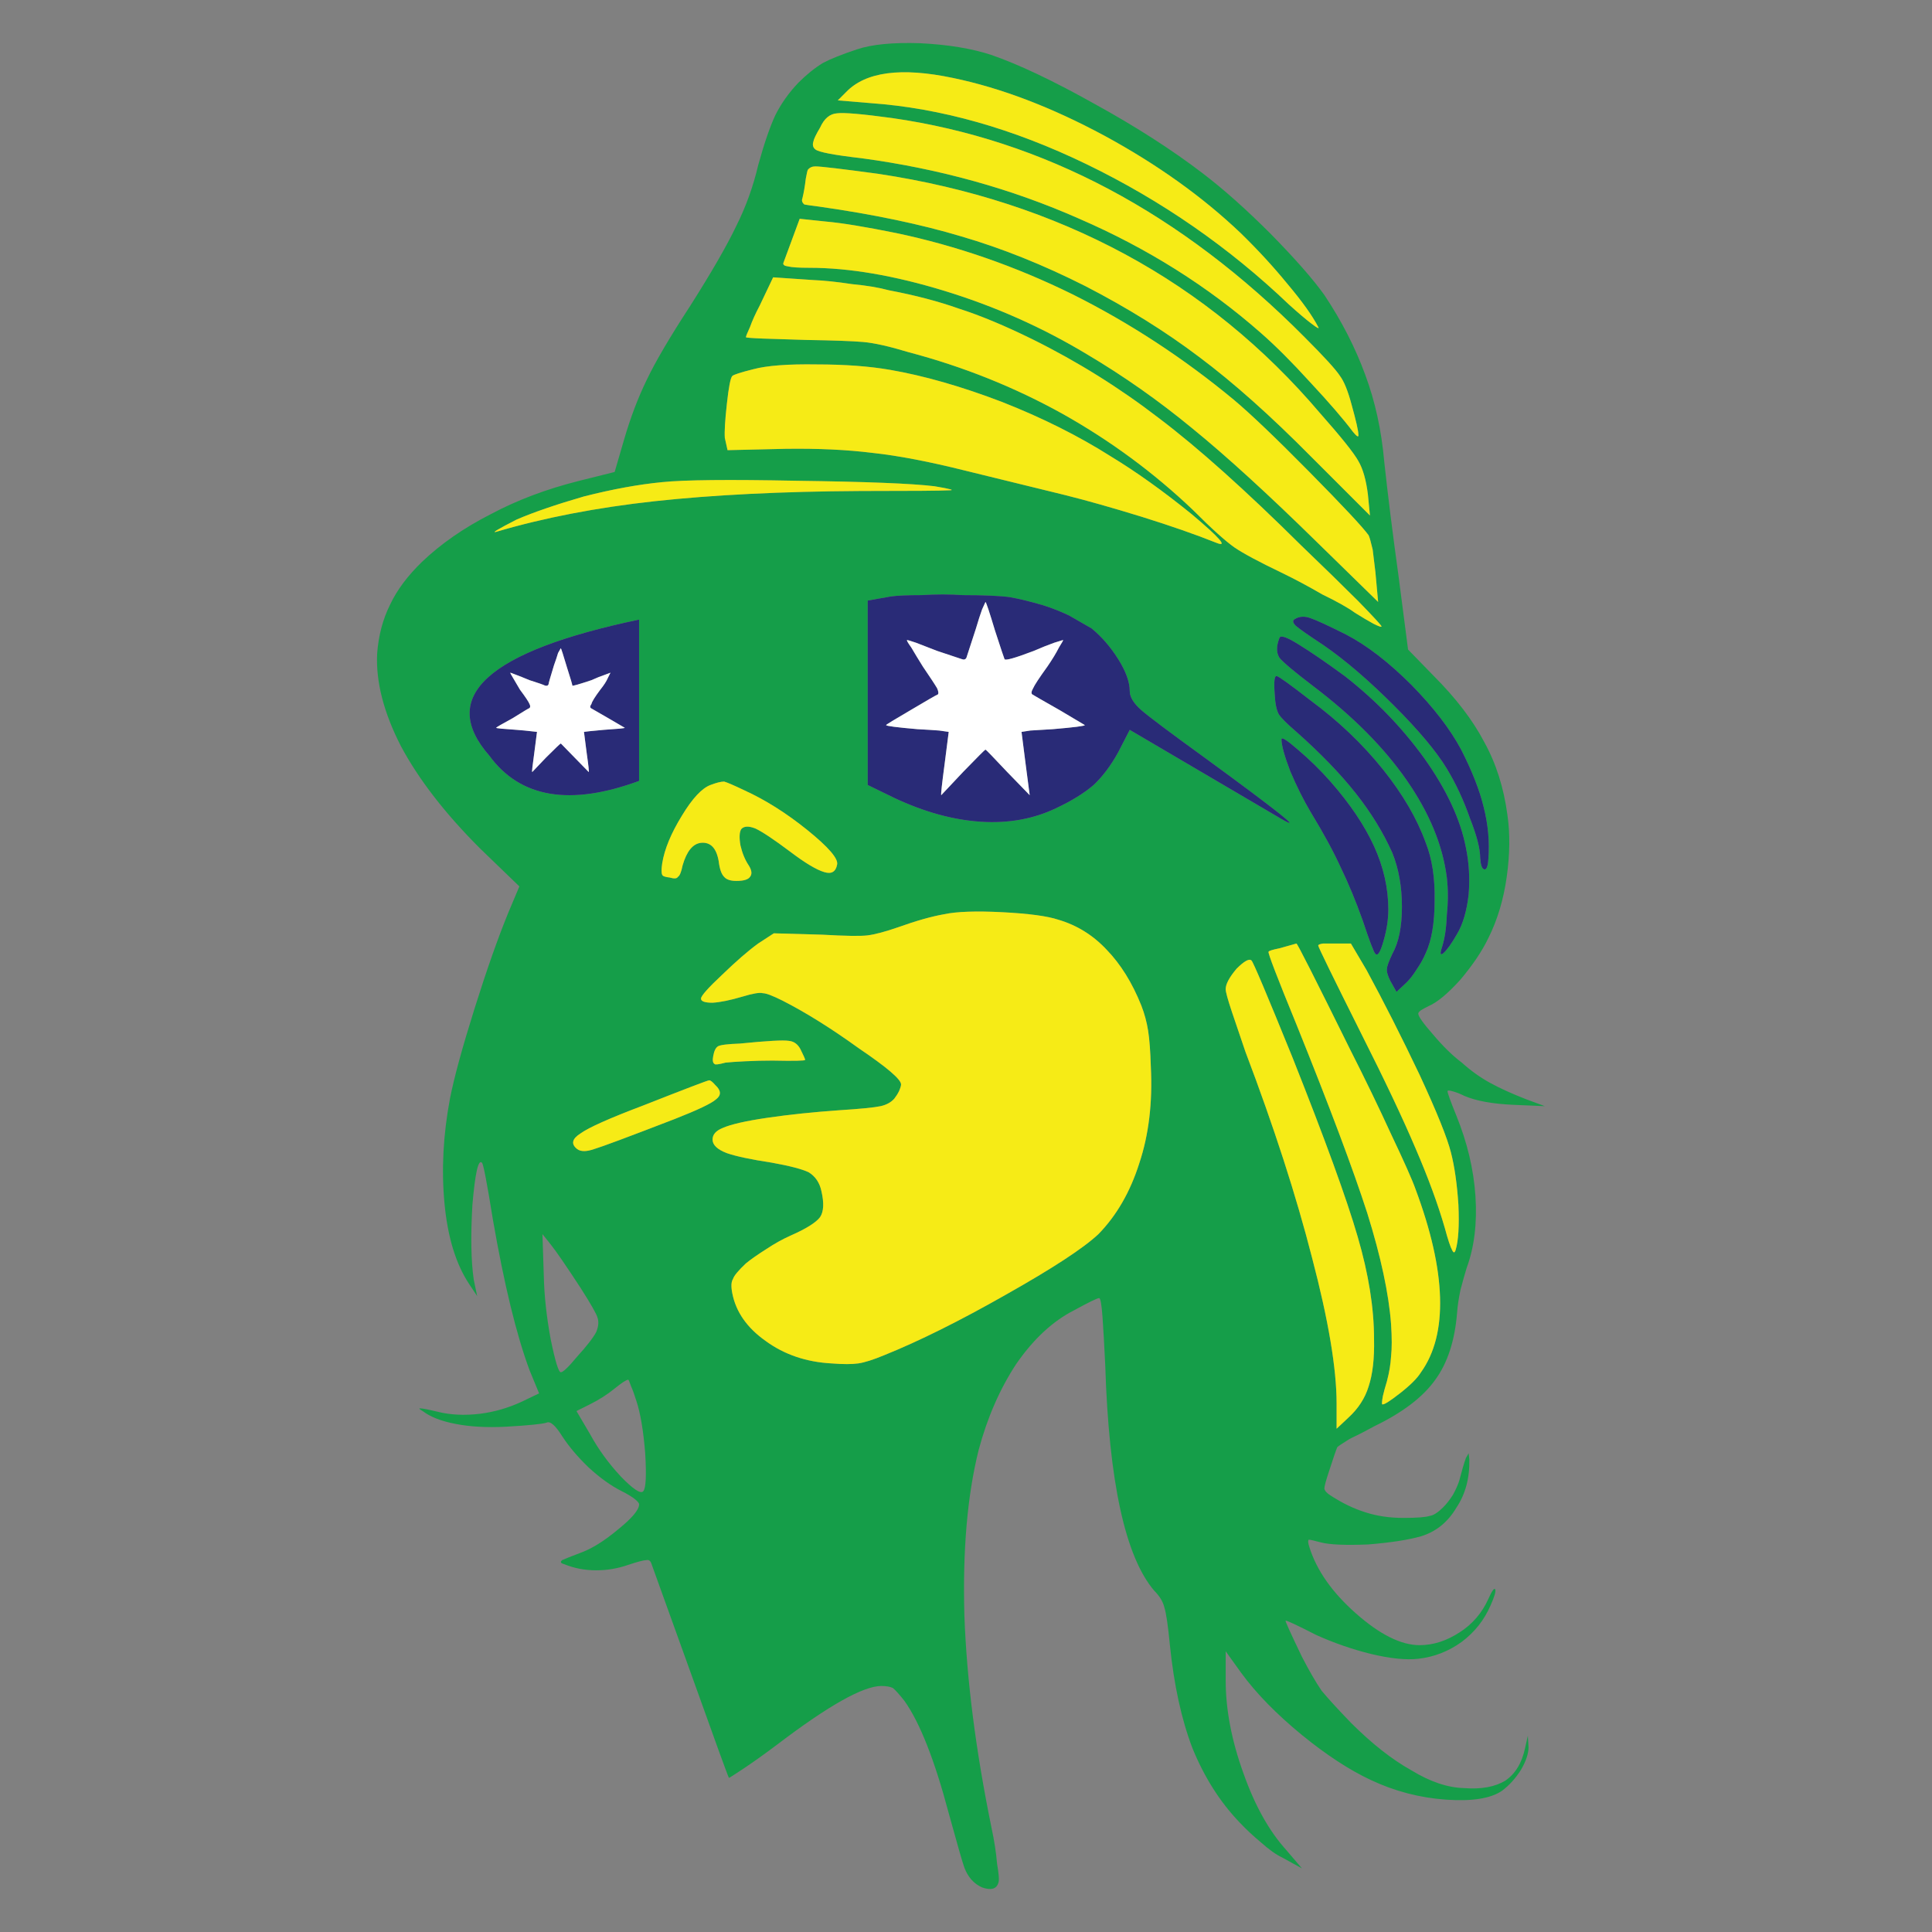 <?xml version="1.0" encoding="utf-8"?>
<!-- Generator: Adobe Illustrator 16.0.0, SVG Export Plug-In . SVG Version: 6.00 Build 0)  -->
<!DOCTYPE svg PUBLIC "-//W3C//DTD SVG 1.1//EN" "http://www.w3.org/Graphics/SVG/1.1/DTD/svg11.dtd">
<svg version="1.1" id="Layer_1" xmlns="http://www.w3.org/2000/svg" xmlns:xlink="http://www.w3.org/1999/xlink" x="0px" y="0px"
	 width="300px" height="300px" viewBox="0 0 300 300" enable-background="new 0 0 300 300" xml:space="preserve">
<rect x="0" y="0" width="300" height="300" fill="#808080" stroke="none"/>
<g>
	<path fill-rule="evenodd" clip-rule="evenodd" fill="#159E49" d="M142.877,6.711c4.297,0.212,7.962,0.81,10.99,1.797
		c4.297,1.48,9.652,4.015,16.063,7.608c6.41,3.521,12.009,7.115,16.8,10.778c3.24,2.465,6.763,5.6,10.566,9.404
		c3.806,3.875,6.589,7.045,8.349,9.51c2.677,4.015,4.79,8.137,6.34,12.364c1.55,4.156,2.536,8.665,2.96,13.525
		c0.563,5.213,1.302,11.13,2.219,17.752l1.479,11.413l3.909,4.016c3.522,3.522,6.164,6.974,7.925,10.355
		c1.833,3.311,3.03,7.08,3.594,11.307c0.423,2.888,0.388,6.094-0.106,9.616c-0.492,3.521-1.444,6.691-2.854,9.511
		c-0.987,2.043-2.43,4.189-4.332,6.446c-1.971,2.184-3.629,3.555-4.966,4.121c-0.423,0.211-0.811,0.42-1.162,0.633
		c-0.282,0.211-0.423,0.387-0.423,0.529c0,0.422,0.774,1.512,2.324,3.275c1.55,1.832,3.029,3.275,4.438,4.332
		c1.408,1.27,2.888,2.326,4.438,3.17c1.55,0.846,3.417,1.689,5.601,2.537l2.853,1.055l-4.86-0.209
		c-3.24-0.141-5.777-0.6-7.609-1.375c-0.704-0.352-1.338-0.598-1.901-0.74c-0.493-0.139-0.74-0.139-0.74,0
		c0,0.281,0.458,1.549,1.374,3.805c1.69,4.154,2.678,8.311,2.96,12.469c0.28,4.227-0.178,7.961-1.375,11.201
		c-0.28,0.916-0.598,2.043-0.951,3.381c-0.28,1.338-0.458,2.537-0.528,3.594c-0.353,4.297-1.479,7.75-3.381,10.354
		c-1.902,2.68-5.037,5.072-9.404,7.188c-1.41,0.775-2.713,1.443-3.909,2.008c-1.127,0.703-1.763,1.127-1.903,1.268
		c-0.21,0.492-0.633,1.727-1.268,3.697c-0.492,1.48-0.74,2.396-0.74,2.748c0.07,0.352,0.388,0.705,0.951,1.057
		c1.833,1.197,3.664,2.08,5.494,2.641c1.763,0.566,3.698,0.848,5.812,0.848c2.114,0,3.488-0.105,4.121-0.318
		c0.563-0.07,1.271-0.529,2.114-1.373c0.493-0.494,0.986-1.129,1.479-1.902c0.423-0.775,0.738-1.48,0.952-2.113
		c0.422-1.621,0.773-2.818,1.056-3.594l0.424-0.738l0.104,0.951c0.071,2.887-0.599,5.389-2.008,7.502
		c-1.337,2.254-3.17,3.732-5.494,4.438c-1.973,0.564-4.72,0.986-8.243,1.27c-3.522,0.139-5.951,0.035-7.291-0.318
		c-1.057-0.283-1.69-0.424-1.901-0.424c-0.142,0.141-0.107,0.529,0.105,1.164c1.127,3.592,3.523,7.01,7.185,10.25
		c3.735,3.311,7.046,4.965,9.934,4.965c2.113,0,4.191-0.668,6.234-2.006c1.974-1.27,3.45-2.994,4.438-5.178
		c0.565-1.27,0.917-1.76,1.057-1.48c0.143,0.281-0.105,1.127-0.738,2.537c-0.987,2.254-2.467,4.121-4.438,5.6
		c-2.043,1.479-4.297,2.361-6.763,2.641c-1.902,0.213-4.332-0.033-7.291-0.738c-2.89-0.707-5.742-1.691-8.56-2.959
		c-3.029-1.549-4.614-2.289-4.755-2.219c-0.069,0.072,0.774,1.938,2.537,5.602c1.127,2.182,2.147,3.943,3.063,5.283
		c1.057,1.266,2.571,2.924,4.544,4.965c3.24,3.242,6.376,5.707,9.405,7.396c2.888,1.762,5.6,2.678,8.136,2.748
		c2.677,0.213,4.825-0.176,6.445-1.162c1.55-1.057,2.572-2.748,3.064-5.072l0.424-1.902l0.104,1.795c0,0.988-0.386,2.15-1.161,3.488
		c-0.847,1.338-1.833,2.432-2.96,3.275c-1.761,1.199-4.647,1.658-8.664,1.375c-4.086-0.283-7.995-1.303-11.729-3.064
		c-3.313-1.551-6.868-3.877-10.672-6.975c-3.947-3.242-7.081-6.445-9.405-9.615l-2.432-3.383v4.545c0,4.51,0.916,9.299,2.747,14.371
		c1.763,5.002,3.981,8.982,6.658,11.941l2.432,2.852l-3.065-1.689c-0.916-0.424-2.008-1.199-3.275-2.326
		c-1.269-1.057-2.396-2.113-3.383-3.17c-3.027-3.17-5.458-7.01-7.291-11.518c-1.69-4.439-2.853-9.758-3.486-15.957
		c-0.282-2.957-0.563-4.895-0.846-5.811c-0.21-0.916-0.739-1.797-1.585-2.643c-4.508-5.283-7.044-16.939-7.607-34.977
		c-0.143-3.027-0.283-5.529-0.424-7.502c-0.14-1.973-0.317-2.959-0.528-2.959c-0.28,0-1.584,0.635-3.908,1.902
		c-3.313,1.691-6.306,4.475-8.981,8.35c-2.537,3.873-4.475,8.311-5.813,13.313c-1.763,7.047-2.501,15.604-2.22,25.678
		c0.353,10.002,1.762,21.027,4.226,33.074c0.424,1.973,0.706,3.805,0.847,5.496c0.28,1.617,0.353,2.605,0.211,2.957
		c-0.281,0.986-1.127,1.232-2.535,0.742c-1.269-0.566-2.184-1.586-2.749-3.066c-0.281-0.773-1.092-3.592-2.429-8.453
		c-2.184-8.242-4.475-14.055-6.869-17.436c-0.776-0.986-1.375-1.656-1.798-2.008c-0.421-0.211-1.02-0.318-1.795-0.318
		c-2.817,0-8.206,3.031-16.168,9.09c-1.971,1.479-3.698,2.713-5.176,3.697c-1.479,0.988-2.255,1.479-2.326,1.479
		c-0.14-0.211-2.113-5.635-5.917-16.271l-6.129-17.014c-0.14-0.422-0.386-0.6-0.739-0.529c-0.423,0-1.375,0.248-2.853,0.742
		c-1.622,0.563-3.277,0.844-4.968,0.844c-1.76,0-3.416-0.316-4.965-0.949c-0.563-0.141-0.671-0.354-0.318-0.637
		c0.283-0.139,1.162-0.49,2.642-1.055c1.833-0.635,3.841-1.867,6.024-3.699c2.184-1.76,3.276-3.063,3.276-3.91
		c0-0.211-0.283-0.527-0.846-0.951c-0.493-0.352-1.092-0.703-1.795-1.057c-1.69-0.844-3.417-2.078-5.178-3.697
		c-1.69-1.621-3.065-3.24-4.122-4.861c-1.057-1.689-1.866-2.395-2.429-2.113c-0.636,0.211-2.749,0.424-6.34,0.635
		c-2.959,0.143-5.531,0-7.714-0.424c-2.253-0.422-3.979-1.09-5.178-2.006c-0.493-0.283-0.634-0.424-0.423-0.424
		c0.353,0,1.27,0.176,2.749,0.529c1.971,0.492,4.157,0.598,6.551,0.314c2.254-0.279,4.438-0.916,6.551-1.9l2.642-1.27l-1.478-3.59
		c-2.043-5.496-3.946-13.316-5.707-23.461c-0.917-5.707-1.48-8.629-1.69-8.77c-0.566-0.564-1.057,1.619-1.48,6.551
		c-0.283,4.861-0.212,8.734,0.21,11.623l0.529,2.537l-1.267-1.902c-2.043-3.098-3.313-7.254-3.804-12.467
		c-0.494-5.215-0.212-10.637,0.844-16.273c0.634-3.242,1.903-7.891,3.804-13.951c1.903-6.056,3.664-11.057,5.284-15.003l1.692-4.016
		l-6.13-5.918c-5.424-5.423-9.51-10.707-12.257-15.85c-2.676-5.212-3.911-10.002-3.698-14.371c0.211-2.818,0.881-5.354,2.008-7.608
		c1.057-2.254,2.712-4.474,4.965-6.657c2.96-2.818,6.516-5.284,10.672-7.396c4.086-2.184,8.666-3.91,13.737-5.179l5.497-1.373
		l1.477-5.072c0.987-3.382,2.15-6.446,3.488-9.193c1.337-2.817,3.593-6.657,6.763-11.518c3.31-5.213,5.707-9.37,7.184-12.47
		c1.48-2.958,2.606-6.094,3.382-9.404c0.915-3.311,1.796-5.882,2.642-7.713c0.914-1.832,2.113-3.523,3.593-5.073
		c1.267-1.267,2.535-2.289,3.804-3.064c1.198-0.635,2.958-1.338,5.284-2.113C135.375,6.888,138.65,6.571,142.877,6.711z
		 M214.521,97.27c0-0.142-1.196-1.443-3.593-3.91c-2.394-2.395-5.318-5.248-8.769-8.559c-8.736-8.665-16.134-15.287-22.191-19.866
		c-6.13-4.72-12.68-8.806-19.655-12.258c-4.298-2.114-8.101-3.699-11.412-4.755c-3.17-1.127-6.798-2.078-10.884-2.853
		c-1.55-0.422-3.451-0.739-5.707-0.951c-2.324-0.353-4.332-0.563-6.022-0.634l-6.235-0.422l-2.113,4.438
		c-0.634,1.197-1.127,2.289-1.479,3.275c-0.421,0.915-0.634,1.443-0.634,1.585c0,0.07,0.881,0.141,2.642,0.211
		c1.903,0.07,4.121,0.14,6.658,0.211c4.297,0.07,7.254,0.176,8.876,0.317c1.69,0.141,4.049,0.668,7.08,1.585
		c8.523,2.253,16.519,5.458,23.986,9.615c7.396,4.156,14.125,9.123,20.185,14.899c2.888,2.889,5.035,4.826,6.445,5.812
		c1.338,0.916,3.769,2.219,7.292,3.909c2.043,0.986,4.156,2.113,6.34,3.382c2.323,1.126,4.014,2.078,5.07,2.853
		c1.127,0.705,2.078,1.269,2.854,1.69C214.098,97.27,214.521,97.412,214.521,97.27z M128.19,34.397l-4.016-0.423l-2.537,6.869
		c-0.07,0.282,0.175,0.458,0.741,0.528c0.563,0.142,1.655,0.212,3.275,0.212c6.198,0,13.208,1.198,21.029,3.593
		c7.817,2.396,15.18,5.67,22.083,9.827c5.707,3.382,11.166,7.221,16.379,11.519c5.283,4.297,11.766,10.214,19.443,17.752
		l9.405,9.193l-0.424-4.649c-0.14-1.198-0.28-2.36-0.423-3.487c-0.28-1.198-0.491-1.938-0.633-2.22
		c-0.915-1.267-3.979-4.543-9.193-9.827c-5.213-5.284-9.124-9.017-11.729-11.201c-7.82-6.481-16.168-11.94-25.045-16.378
		c-8.876-4.368-17.999-7.539-27.369-9.511C134.318,35.207,130.655,34.608,128.19,34.397z M126.605,25.838
		c-0.493,0-0.881,0.175-1.164,0.528c-0.07,0.141-0.176,0.599-0.316,1.374c-0.143,1.197-0.317,2.218-0.528,3.063
		c-0.143,0.353-0.036,0.67,0.315,0.952c0.353,0.07,1.094,0.176,2.221,0.317c8.453,1.198,15.85,2.748,22.19,4.65
		c6.27,1.832,12.681,4.402,19.23,7.713c6.551,3.381,12.433,7.045,17.646,10.99c5.283,3.945,11.095,9.122,17.436,15.532l9.089,9.088
		l-0.318-3.276c-0.28-2.254-0.775-3.98-1.479-5.177c-0.703-1.269-2.677-3.734-5.917-7.397
		c-8.734-10.285-18.845-18.527-30.326-24.727C163.202,33.27,150.451,29.114,136.431,27C130.725,26.226,127.45,25.838,126.605,25.838
		z M129.986,17.595c-1.127,0.071-2.008,0.81-2.642,2.22c-0.633,1.057-0.987,1.797-1.057,2.219c-0.14,0.493-0.035,0.881,0.317,1.163
		c0.491,0.422,2.888,0.88,7.185,1.373c12.046,1.62,23.318,4.755,33.814,9.404c10.566,4.58,19.973,10.497,28.215,17.753
		c2.254,1.972,4.79,4.508,7.607,7.607c2.959,3.17,5.179,5.742,6.658,7.715c0.633,0.775,0.914,0.915,0.844,0.422
		c0-0.563-0.353-2.113-1.057-4.649c-0.563-2.113-1.162-3.593-1.796-4.438c-0.633-0.987-2.466-2.995-5.495-6.023
		c-19.161-19.302-40.505-30.644-64.035-34.026C133.895,17.702,131.043,17.455,129.986,17.595z M130.092,15.588l5.072,0.422
		c10.919,0.775,22.12,3.945,33.602,9.51c11.623,5.636,22.085,12.892,31.385,21.769c1.48,1.338,2.642,2.325,3.486,2.958
		c0.916,0.705,1.269,0.88,1.057,0.528c-0.915-1.762-2.499-3.98-4.756-6.657c-2.183-2.677-4.612-5.318-7.289-7.925
		c-5.919-5.636-12.963-10.673-21.134-15.11c-8.243-4.438-16.098-7.433-23.565-8.982c-8.03-1.691-13.562-0.951-16.589,2.219
		L130.092,15.588z M203.531,126.118c1.973,3.24,3.523,6.093,4.65,8.56c1.196,2.466,2.323,5.178,3.38,8.136
		c1.127,3.383,1.797,5.143,2.008,5.283c0.353,0.423,0.776-0.246,1.27-2.008c0.491-1.69,0.739-3.311,0.739-4.86
		c0-3.311-0.739-6.586-2.22-9.827c-1.479-3.24-3.732-6.586-6.763-10.039c-1.55-1.761-3.24-3.417-5.072-4.966
		c-1.69-1.479-2.534-2.007-2.534-1.585c0,0.917,0.457,2.571,1.372,4.967C201.348,122.102,202.404,124.215,203.531,126.118z
		 M201.313,113.649c3.733,3.311,6.798,6.481,9.192,9.51c2.396,3.029,4.297,6.128,5.706,9.299c0.987,2.466,1.479,5.247,1.479,8.348
		c0,3.1-0.492,5.53-1.479,7.291c-0.563,1.199-0.844,1.974-0.844,2.326c-0.07,0.421,0.105,1.056,0.528,1.9l0.95,1.691l1.584-1.479
		c0.494-0.494,0.986-1.127,1.48-1.902c0.633-0.917,1.127-1.796,1.479-2.642c0.916-1.974,1.375-4.686,1.375-8.137
		c0.069-3.522-0.389-6.516-1.375-8.982c-1.338-3.733-3.558-7.537-6.658-11.412c-3.17-3.945-6.903-7.502-11.2-10.672
		c-3.17-2.466-4.931-3.734-5.283-3.805c-0.354-0.07-0.459,0.845-0.316,2.749c0.07,1.479,0.28,2.535,0.634,3.17
		C198.919,111.465,199.833,112.38,201.313,113.649z M208.814,104.983c-2.887-2.113-5.248-3.733-7.079-4.86
		c-1.902-1.198-2.925-1.55-3.064-1.057c-0.493,1.269-0.493,2.289,0,3.064c0.563,0.705,2.323,2.185,5.283,4.438
		c6.13,4.65,10.955,9.51,14.476,14.582c3.523,5.073,5.602,10.11,6.235,15.111c0.213,1.831,0.213,3.769,0,5.812
		c-0.07,1.972-0.316,3.626-0.738,4.966c-0.354,1.057-0.283,1.374,0.21,0.952c0.563-0.494,1.27-1.48,2.113-2.96
		c0.916-1.548,1.515-3.592,1.798-6.128c0.21-2.466,0.069-4.896-0.424-7.292c-0.846-4.368-2.994-8.982-6.445-13.842
		C217.727,112.979,213.604,108.717,208.814,104.983z M209.026,98.539c-2.818-1.41-4.649-2.255-5.495-2.537
		c-0.915-0.352-1.726-0.316-2.43,0.107c-0.423,0.21-0.388,0.563,0.105,1.056c0.563,0.493,1.972,1.479,4.227,2.958
		c3.381,2.325,7.044,5.459,10.99,9.404c3.874,3.875,6.621,7.151,8.241,9.829c1.409,2.324,2.606,4.896,3.593,7.713
		c1.057,2.677,1.585,4.72,1.585,6.129c0.07,1.127,0.28,1.726,0.634,1.795c0.354,0.07,0.563-0.458,0.634-1.584
		c0.212-2.677-0.035-5.389-0.739-8.136c-0.633-2.607-1.795-5.565-3.487-8.876c-1.69-3.17-4.262-6.516-7.713-10.039
		C215.647,102.835,212.268,100.229,209.026,98.539z M147.316,76.136c1.056,0,0.316-0.211-2.219-0.633
		c-3.523-0.423-10.637-0.705-21.347-0.847c-10.567-0.21-17.541-0.14-20.921,0.212c-3.664,0.353-7.714,1.091-12.152,2.22
		c-4.37,1.267-7.855,2.465-10.462,3.592c-2.889,1.48-3.946,2.113-3.17,1.902c7.397-2.183,15.603-3.769,24.62-4.755
		c9.089-0.986,19.726-1.514,31.913-1.585C141.539,76.241,146.117,76.207,147.316,76.136z M165.385,76.876
		c3.381,0.845,7.362,1.972,11.941,3.382c4.508,1.408,8.347,2.747,11.517,4.015c1.903,0.775,0.636-0.705-3.804-4.438
		c-4.437-3.594-8.629-6.587-12.575-8.982c-5.001-3.17-10.637-5.988-16.906-8.454c-6.271-2.396-12.045-4.05-17.329-4.967
		c-3.24-0.563-7.046-0.845-11.413-0.845c-4.437-0.07-7.714,0.177-9.828,0.74c-1.971,0.493-3.063,0.845-3.276,1.057
		c-0.28,0.282-0.563,1.725-0.844,4.332c-0.283,2.536-0.388,4.297-0.317,5.283l0.422,1.902l8.982-0.21
		c5.071-0.071,9.581,0.14,13.524,0.633c3.946,0.423,8.736,1.339,14.372,2.747L165.385,76.876z M156.826,92.727
		c-1.62-0.212-4.051-0.317-7.292-0.317c-2.043-0.142-4.191-0.142-6.445,0c-2.183,0-3.769,0.07-4.755,0.21l-3.593,0.635v28.636
		l4.121,2.008c4.65,2.183,9.123,3.417,13.419,3.698c4.297,0.282,8.208-0.423,11.729-2.113c2.396-1.127,4.334-2.325,5.812-3.593
		c1.409-1.338,2.68-3.029,3.806-5.072l1.796-3.487l23.565,13.843c3.521,2.043-0.354-1.057-11.624-9.299
		c-5.637-4.085-9.02-6.622-10.146-7.608c-1.196-1.057-1.795-2.043-1.795-2.958c0-1.409-0.599-3.065-1.796-4.967
		c-1.198-1.901-2.571-3.487-4.122-4.755c-0.985-0.563-2.147-1.232-3.487-2.007c-1.337-0.634-2.677-1.163-4.014-1.585
		C160.102,93.43,158.376,93.008,156.826,92.727z M207.335,146.511c-0.774,0-1.407,0-1.901,0c-0.493,0.072-0.74,0.176-0.74,0.317
		c0,0.211,2.221,4.755,6.658,13.632c3.663,7.256,6.48,13.209,8.453,17.855c1.973,4.58,3.488,8.701,4.544,12.365
		c0.491,1.83,0.88,2.994,1.162,3.486c0.211,0.422,0.387,0.387,0.528-0.105c0.423-1.41,0.563-3.734,0.423-6.975
		c-0.212-3.24-0.599-5.951-1.163-8.135c-0.563-2.254-2.184-6.27-4.86-12.047c-2.817-5.918-5.564-11.342-8.241-16.273l-2.432-4.122
		H207.335z M115.721,164.793c1.409-0.072,2.817-0.105,4.226-0.105c3.38,0.07,5.073,0.033,5.073-0.107s-0.248-0.703-0.741-1.689
		c-0.422-0.775-1.021-1.197-1.795-1.268c-0.846-0.143-3.382,0-7.609,0.424c-1.901,0.068-3.028,0.209-3.38,0.42
		c-0.353,0.213-0.599,0.707-0.739,1.48c-0.142,0.703-0.07,1.129,0.211,1.27c0.07,0.139,0.633,0.068,1.69-0.213
		C113.289,164.934,114.311,164.863,115.721,164.793z M171.831,147.462c-2.114-2.254-4.613-3.803-7.502-4.649
		c-1.69-0.563-4.58-0.951-8.664-1.162c-4.087-0.211-7.117-0.105-9.09,0.318c-1.971,0.351-4.332,1.02-7.079,2.006
		c-2.043,0.706-3.628,1.127-4.755,1.27c-1.057,0.14-3.418,0.104-7.079-0.105l-7.504-0.213l-2.43,1.585
		c-1.55,1.129-3.417,2.747-5.601,4.86c-2.184,2.043-3.276,3.277-3.276,3.699s0.599,0.635,1.795,0.635
		c1.199-0.07,2.749-0.387,4.65-0.951c1.62-0.492,2.677-0.67,3.17-0.527c0.494,0,1.515,0.385,3.065,1.162
		c3.593,1.832,7.537,4.297,11.833,7.396c4.369,2.959,6.553,4.824,6.553,5.602c0,0.209-0.105,0.561-0.318,1.055
		c-0.21,0.422-0.458,0.811-0.739,1.164c-0.493,0.563-1.199,0.951-2.113,1.16c-0.987,0.211-3.135,0.424-6.445,0.635
		c-4.017,0.283-7.715,0.67-11.095,1.162c-3.383,0.494-5.707,1.023-6.976,1.584c-1.056,0.424-1.585,1.023-1.585,1.799
		c0,0.844,0.742,1.549,2.221,2.113c1.407,0.492,3.733,0.984,6.974,1.479c2.747,0.492,4.65,0.988,5.707,1.479
		c1.056,0.637,1.726,1.621,2.006,2.959c0.423,1.834,0.353,3.17-0.21,4.018c-0.633,0.844-2.148,1.795-4.544,2.852
		c-1.267,0.563-2.534,1.268-3.804,2.113c-1.336,0.846-2.394,1.584-3.169,2.219c-1.197,1.129-1.866,1.938-2.008,2.432
		c-0.281,0.422-0.316,1.162-0.106,2.219c0.563,2.889,2.289,5.354,5.178,7.396c2.89,2.113,6.306,3.275,10.25,3.488
		c1.763,0.139,3.135,0.139,4.122,0c0.986-0.141,2.326-0.566,4.016-1.27c5.423-2.184,11.729-5.32,18.915-9.406
		c7.255-4.086,12.045-7.219,14.371-9.402c2.817-2.889,4.931-6.553,6.34-10.99c1.48-4.439,2.078-9.439,1.796-15.006
		c-0.07-2.395-0.211-4.26-0.423-5.6c-0.211-1.338-0.563-2.641-1.058-3.91C175.812,152.605,174.014,149.716,171.831,147.462z
		 M194.339,149.153c-0.353-0.353-1.127,0.072-2.326,1.27c-1.127,1.337-1.69,2.394-1.69,3.169c0,0.422,0.318,1.586,0.951,3.486
		c0.635,1.902,1.338,3.98,2.114,6.234c4.437,11.695,7.89,22.369,10.355,32.018c2.535,9.652,3.804,17.189,3.804,22.613v3.91
		l1.796-1.689c1.55-1.41,2.607-3.029,3.171-4.863c0.633-1.9,0.916-4.367,0.845-7.396c0-4.789-0.845-10.072-2.535-15.85
		c-1.69-5.846-5.074-15.145-10.145-27.896C196.732,154.436,194.619,149.436,194.339,149.153z M198.671,147.252
		c-1.057,0.21-1.62,0.388-1.69,0.528c-0.143,0.14,1.303,3.909,4.332,11.305c5.144,12.752,8.807,22.508,10.99,29.27
		c2.113,6.764,3.345,12.506,3.698,17.225c0.141,2.113,0.141,3.805,0,5.072c-0.07,1.197-0.282,2.465-0.634,3.805
		c-0.283,0.914-0.493,1.691-0.636,2.324c-0.14,0.773-0.175,1.199-0.104,1.27c0.212,0.139,1.126-0.424,2.746-1.693
		c1.623-1.266,2.712-2.357,3.277-3.275c2.114-2.957,3.101-6.834,2.958-11.623c-0.141-4.791-1.41-10.391-3.804-16.801
		c-0.493-1.408-1.761-4.26-3.804-8.561c-1.903-4.154-4.017-8.523-6.34-13.104c-5.427-10.986-8.208-16.483-8.349-16.483
		C200.537,146.724,199.657,146.969,198.671,147.252z M115.087,128.759c0.423-0.494,1.162-0.529,2.219-0.105
		c1.057,0.493,2.853,1.69,5.389,3.592c2.326,1.761,4.086,2.817,5.283,3.169c1.127,0.354,1.798-0.034,2.008-1.161
		c0.211-0.915-1.337-2.712-4.649-5.389c-3.24-2.606-6.481-4.65-9.721-6.13c-1.62-0.774-2.676-1.231-3.17-1.373
		c-0.493,0-1.199,0.176-2.114,0.528c-1.339,0.493-2.817,2.079-4.438,4.755c-1.69,2.748-2.712,5.213-3.063,7.397
		c-0.142,0.917-0.142,1.517,0,1.797c0.07,0.21,0.458,0.351,1.162,0.423c0.704,0.211,1.127,0.176,1.267-0.105
		c0.283-0.14,0.528-0.741,0.74-1.797c0.634-2.184,1.585-3.346,2.853-3.487c1.479-0.141,2.394,0.81,2.747,2.853
		c0.143,1.198,0.423,2.009,0.846,2.432c0.354,0.421,0.987,0.634,1.901,0.634c1.127,0,1.833-0.213,2.114-0.634
		c0.353-0.423,0.282-1.023-0.211-1.797c-0.563-0.846-0.986-1.867-1.267-3.064C114.77,130.098,114.804,129.252,115.087,128.759z
		 M99.237,96.213c-23.53,4.931-31.278,11.975-23.247,21.134c4.79,6.552,12.538,7.855,23.247,3.91V96.213z M89.622,178.424
		c0.563,0.422,1.442,0.422,2.642,0c1.197-0.352,5.354-1.902,12.468-4.65c3.593-1.408,5.741-2.43,6.446-3.063
		c0.845-0.635,0.811-1.375-0.106-2.221c-0.423-0.492-0.739-0.74-0.952-0.74c-0.21,0-3.628,1.305-10.249,3.912
		c-5.213,1.971-8.454,3.414-9.721,4.332C88.81,176.84,88.635,177.648,89.622,178.424z M90.149,199.98
		c-2.255-3.451-3.805-5.705-4.65-6.762l-1.269-1.586l0.213,6.551c0.07,3.029,0.423,6.27,1.056,9.721
		c0.704,3.453,1.232,5.178,1.585,5.178c0.353,0,1.197-0.811,2.537-2.43c1.478-1.621,2.464-2.889,2.957-3.805
		c0.354-0.844,0.423-1.584,0.212-2.219C92.649,204.066,91.77,202.516,90.149,199.98z M97.546,214.244
		c-0.283,0-0.986,0.459-2.113,1.375c-1.127,0.916-2.396,1.725-3.806,2.432l-2.113,1.057l2.113,3.59
		c1.269,2.326,2.854,4.51,4.755,6.553c1.903,1.971,3.065,2.748,3.488,2.324c0.422-0.422,0.528-2.396,0.317-5.916
		c-0.283-3.521-0.74-6.234-1.375-8.137c-0.28-0.916-0.563-1.691-0.846-2.326C97.757,214.563,97.617,214.244,97.546,214.244z"/>
	<path fill-rule="evenodd" clip-rule="evenodd" fill="#F6EB16" d="M130.092,15.588l1.269-1.268c3.028-3.17,8.559-3.91,16.589-2.219
		c7.467,1.549,15.322,4.544,23.565,8.982c8.171,4.438,15.215,9.475,21.134,15.11c2.677,2.607,5.106,5.249,7.289,7.925
		c2.257,2.677,3.841,4.896,4.756,6.657c0.212,0.352-0.141,0.176-1.057-0.528c-0.845-0.634-2.006-1.62-3.486-2.958
		c-9.3-8.876-19.762-16.132-31.385-21.769c-11.481-5.565-22.682-8.735-33.602-9.51L130.092,15.588z M129.986,17.595
		c1.057-0.14,3.909,0.106,8.559,0.74c23.53,3.382,44.874,14.724,64.035,34.026c3.029,3.029,4.862,5.037,5.495,6.023
		c0.634,0.845,1.233,2.325,1.796,4.438c0.704,2.536,1.057,4.085,1.057,4.649c0.07,0.493-0.211,0.353-0.844-0.422
		c-1.479-1.973-3.699-4.544-6.658-7.715c-2.817-3.099-5.354-5.635-7.607-7.607c-8.242-7.256-17.648-13.173-28.215-17.753
		c-10.496-4.648-21.768-7.784-33.814-9.404c-4.297-0.493-6.693-0.951-7.185-1.373c-0.353-0.282-0.458-0.67-0.317-1.163
		c0.07-0.422,0.423-1.162,1.057-2.219C127.978,18.405,128.859,17.667,129.986,17.595z M126.605,25.838
		c0.845,0,4.12,0.387,9.826,1.162c14.02,2.114,26.771,6.27,38.253,12.469c11.481,6.2,21.592,14.442,30.326,24.727
		c3.24,3.663,5.214,6.128,5.917,7.397c0.704,1.197,1.199,2.923,1.479,5.177l0.318,3.276l-9.089-9.088
		c-6.341-6.41-12.152-11.587-17.436-15.532c-5.214-3.945-11.096-7.609-17.646-10.99c-6.55-3.312-12.961-5.882-19.23-7.713
		c-6.34-1.902-13.737-3.452-22.19-4.65c-1.127-0.141-1.869-0.247-2.221-0.317c-0.351-0.282-0.458-0.599-0.315-0.952
		c0.21-0.845,0.385-1.867,0.528-3.063c0.14-0.775,0.246-1.233,0.316-1.374C125.724,26.014,126.112,25.838,126.605,25.838z
		 M128.19,34.397c2.465,0.211,6.127,0.81,10.988,1.796c9.37,1.972,18.493,5.143,27.369,9.511
		c8.877,4.438,17.225,9.897,25.045,16.378c2.604,2.184,6.516,5.917,11.729,11.201c5.214,5.283,8.278,8.56,9.193,9.827
		c0.142,0.282,0.353,1.022,0.633,2.22c0.143,1.127,0.283,2.289,0.423,3.487l0.424,4.649l-9.405-9.193
		c-7.678-7.538-14.16-13.455-19.443-17.752c-5.213-4.298-10.672-8.137-16.379-11.519c-6.903-4.157-14.266-7.432-22.083-9.827
		c-7.82-2.395-14.831-3.593-21.029-3.593c-1.62,0-2.711-0.07-3.275-0.212c-0.566-0.07-0.811-0.247-0.741-0.528l2.537-6.869
		L128.19,34.397z M214.521,97.27c0,0.142-0.423,0-1.267-0.423c-0.776-0.422-1.728-0.985-2.854-1.69
		c-1.057-0.774-2.747-1.726-5.07-2.853c-2.184-1.269-4.297-2.396-6.34-3.382c-3.523-1.69-5.954-2.994-7.292-3.909
		c-1.41-0.986-3.558-2.923-6.445-5.812c-6.06-5.776-12.788-10.743-20.185-14.899c-7.467-4.157-15.463-7.362-23.986-9.615
		c-3.03-0.917-5.389-1.445-7.08-1.585c-1.622-0.141-4.58-0.247-8.876-0.317c-2.537-0.071-4.755-0.141-6.658-0.211
		c-1.76-0.07-2.642-0.142-2.642-0.211c0-0.142,0.212-0.67,0.634-1.585c0.353-0.987,0.846-2.079,1.479-3.275l2.113-4.438l6.235,0.422
		c1.69,0.071,3.698,0.282,6.022,0.634c2.255,0.211,4.157,0.528,5.707,0.951c4.086,0.775,7.714,1.726,10.884,2.853
		c3.311,1.057,7.114,2.642,11.412,4.755c6.976,3.452,13.525,7.538,19.655,12.258c6.058,4.579,13.455,11.201,22.191,19.866
		c3.45,3.311,6.375,6.164,8.769,8.559C213.324,95.827,214.521,97.128,214.521,97.27z M165.385,76.876l-15.533-3.805
		c-5.636-1.408-10.426-2.324-14.372-2.747c-3.944-0.493-8.453-0.705-13.524-0.633l-8.982,0.21L112.551,68
		c-0.071-0.986,0.034-2.747,0.317-5.283c0.28-2.607,0.563-4.05,0.844-4.332c0.212-0.211,1.305-0.563,3.276-1.057
		c2.113-0.563,5.391-0.811,9.828-0.74c4.367,0,8.173,0.282,11.413,0.845c5.284,0.917,11.058,2.571,17.329,4.967
		c6.27,2.465,11.905,5.283,16.906,8.454c3.946,2.395,8.139,5.388,12.575,8.982c4.439,3.733,5.707,5.213,3.804,4.438
		c-3.17-1.268-7.009-2.607-11.517-4.015C172.747,78.848,168.766,77.721,165.385,76.876z M147.316,76.136
		c-1.199,0.07-5.777,0.105-13.737,0.105c-12.187,0.071-22.824,0.6-31.913,1.585c-9.017,0.986-17.223,2.572-24.62,4.755
		c-0.776,0.211,0.281-0.422,3.17-1.902c2.607-1.126,6.092-2.325,10.462-3.592c4.438-1.128,8.488-1.867,12.152-2.22
		c3.38-0.352,10.354-0.422,20.921-0.212c10.709,0.142,17.824,0.423,21.347,0.847C147.632,75.925,148.373,76.136,147.316,76.136z
		 M115.087,128.759c-0.283,0.493-0.317,1.338-0.105,2.536c0.281,1.197,0.704,2.219,1.267,3.064c0.493,0.773,0.563,1.374,0.211,1.797
		c-0.281,0.421-0.987,0.634-2.114,0.634c-0.914,0-1.547-0.213-1.901-0.634c-0.423-0.423-0.704-1.233-0.846-2.432
		c-0.353-2.042-1.268-2.993-2.747-2.853c-1.267,0.141-2.218,1.303-2.853,3.487c-0.212,1.056-0.458,1.657-0.74,1.797
		c-0.14,0.281-0.563,0.316-1.267,0.105c-0.704-0.072-1.092-0.213-1.162-0.423c-0.142-0.28-0.142-0.88,0-1.797
		c0.351-2.184,1.373-4.649,3.063-7.397c1.622-2.676,3.1-4.262,4.438-4.755c0.915-0.352,1.621-0.528,2.114-0.528
		c0.494,0.142,1.55,0.599,3.17,1.373c3.24,1.48,6.481,3.523,9.721,6.13c3.313,2.677,4.86,4.474,4.649,5.389
		c-0.21,1.127-0.881,1.515-2.008,1.161c-1.197-0.353-2.958-1.408-5.283-3.169c-2.537-1.902-4.332-3.099-5.389-3.592
		C116.249,128.23,115.51,128.266,115.087,128.759z M198.671,147.252c0.986-0.283,1.866-0.528,2.642-0.741
		c0.141,0,2.922,5.497,8.349,16.483c2.323,4.58,4.437,8.949,6.34,13.104c2.043,4.301,3.311,7.152,3.804,8.561
		c2.394,6.41,3.663,12.01,3.804,16.801c0.143,4.789-0.844,8.666-2.958,11.623c-0.565,0.918-1.654,2.01-3.277,3.275
		c-1.62,1.27-2.534,1.832-2.746,1.693c-0.07-0.07-0.035-0.496,0.104-1.27c0.143-0.633,0.353-1.41,0.636-2.324
		c0.352-1.34,0.563-2.607,0.634-3.805c0.141-1.268,0.141-2.959,0-5.072c-0.354-4.719-1.585-10.461-3.698-17.225
		c-2.184-6.762-5.847-16.518-10.99-29.27c-3.029-7.396-4.475-11.166-4.332-11.305C197.051,147.64,197.614,147.462,198.671,147.252z
		 M194.339,149.153c0.28,0.283,2.394,5.283,6.34,15.005c5.07,12.752,8.454,22.051,10.145,27.896
		c1.69,5.777,2.535,11.061,2.535,15.85c0.071,3.029-0.212,5.496-0.845,7.396c-0.563,1.834-1.621,3.453-3.171,4.863l-1.796,1.689
		v-3.91c0-5.424-1.269-12.961-3.804-22.613c-2.466-9.648-5.919-20.322-10.355-32.018c-0.776-2.254-1.479-4.332-2.114-6.234
		c-0.633-1.9-0.951-3.064-0.951-3.486c0-0.775,0.563-1.832,1.69-3.169C193.212,149.225,193.986,148.8,194.339,149.153z
		 M171.831,147.462c2.183,2.254,3.98,5.143,5.388,8.665c0.494,1.27,0.847,2.572,1.058,3.91c0.212,1.34,0.353,3.205,0.423,5.6
		c0.282,5.566-0.315,10.566-1.796,15.006c-1.409,4.438-3.522,8.102-6.34,10.99c-2.326,2.184-7.116,5.316-14.371,9.402
		c-7.186,4.086-13.491,7.223-18.915,9.406c-1.69,0.703-3.03,1.129-4.016,1.27c-0.987,0.139-2.359,0.139-4.122,0
		c-3.944-0.213-7.36-1.375-10.25-3.488c-2.889-2.043-4.615-4.508-5.178-7.396c-0.21-1.057-0.175-1.797,0.106-2.219
		c0.142-0.494,0.811-1.303,2.008-2.432c0.775-0.635,1.833-1.373,3.169-2.219c1.27-0.846,2.537-1.551,3.804-2.113
		c2.396-1.057,3.911-2.008,4.544-2.852c0.563-0.848,0.634-2.184,0.21-4.018c-0.28-1.338-0.95-2.322-2.006-2.959
		c-1.056-0.49-2.96-0.986-5.707-1.479c-3.241-0.494-5.566-0.986-6.974-1.479c-1.479-0.564-2.221-1.27-2.221-2.113
		c0-0.775,0.529-1.375,1.585-1.799c1.27-0.561,3.593-1.09,6.976-1.584c3.38-0.492,7.079-0.879,11.095-1.162
		c3.31-0.211,5.458-0.424,6.445-0.635c0.914-0.209,1.62-0.598,2.113-1.16c0.281-0.354,0.529-0.742,0.739-1.164
		c0.213-0.494,0.318-0.846,0.318-1.055c0-0.777-2.184-2.643-6.553-5.602c-4.296-3.1-8.241-5.564-11.833-7.396
		c-1.55-0.777-2.571-1.162-3.065-1.162c-0.493-0.143-1.55,0.035-3.17,0.527c-1.901,0.564-3.451,0.881-4.65,0.951
		c-1.197,0-1.795-0.213-1.795-0.635s1.092-1.656,3.276-3.699c2.183-2.113,4.051-3.731,5.601-4.86l2.43-1.585l7.504,0.213
		c3.661,0.21,6.022,0.245,7.079,0.105c1.126-0.143,2.712-0.563,4.755-1.27c2.747-0.986,5.108-1.655,7.079-2.006
		c1.973-0.424,5.003-0.529,9.09-0.318c4.084,0.211,6.974,0.599,8.664,1.162C167.218,143.66,169.717,145.208,171.831,147.462z
		 M115.721,164.793c-1.41,0.07-2.432,0.141-3.065,0.211c-1.057,0.281-1.621,0.352-1.69,0.213c-0.281-0.141-0.353-0.566-0.211-1.27
		c0.14-0.773,0.386-1.268,0.739-1.48c0.353-0.211,1.479-0.352,3.38-0.42c4.227-0.424,6.763-0.566,7.609-0.424
		c0.774,0.07,1.373,0.492,1.795,1.268c0.494,0.986,0.741,1.549,0.741,1.689s-1.693,0.178-5.073,0.107
		C118.538,164.688,117.13,164.721,115.721,164.793z M207.335,146.511h2.431l2.432,4.122c2.677,4.931,5.424,10.355,8.241,16.273
		c2.677,5.777,4.297,9.793,4.86,12.047c0.564,2.184,0.951,4.895,1.163,8.135c0.141,3.24,0,5.564-0.423,6.975
		c-0.142,0.492-0.317,0.527-0.528,0.105c-0.282-0.492-0.671-1.656-1.162-3.486c-1.056-3.664-2.571-7.785-4.544-12.365
		c-1.973-4.646-4.79-10.6-8.453-17.855c-4.438-8.877-6.658-13.421-6.658-13.632c0-0.142,0.247-0.245,0.74-0.317
		C205.928,146.511,206.561,146.511,207.335,146.511z M89.622,178.424c-0.987-0.775-0.812-1.584,0.528-2.43
		c1.268-0.918,4.508-2.361,9.721-4.332c6.621-2.607,10.038-3.912,10.249-3.912c0.212,0,0.528,0.248,0.952,0.74
		c0.917,0.846,0.951,1.586,0.106,2.221c-0.705,0.633-2.853,1.654-6.446,3.063c-7.114,2.748-11.271,4.299-12.468,4.65
		C91.064,178.846,90.185,178.846,89.622,178.424z"/>
	<path fill-rule="evenodd" clip-rule="evenodd" fill="#292B77" d="M209.026,98.539c3.241,1.69,6.621,4.296,10.145,7.819
		c3.451,3.523,6.022,6.868,7.713,10.039c1.692,3.311,2.854,6.27,3.487,8.876c0.704,2.747,0.951,5.459,0.739,8.136
		c-0.07,1.126-0.28,1.654-0.634,1.584c-0.354-0.069-0.563-0.668-0.634-1.795c0-1.409-0.528-3.452-1.585-6.129
		c-0.986-2.818-2.184-5.39-3.593-7.713c-1.62-2.678-4.367-5.954-8.241-9.829c-3.946-3.945-7.609-7.079-10.99-9.404
		c-2.255-1.48-3.663-2.466-4.227-2.958c-0.493-0.493-0.528-0.846-0.105-1.056c0.704-0.423,1.515-0.458,2.43-0.107
		C204.377,96.283,206.208,97.128,209.026,98.539z M208.814,104.983c4.79,3.734,8.912,7.996,12.364,12.787
		c3.451,4.86,5.6,9.474,6.445,13.842c0.493,2.395,0.634,4.826,0.424,7.292c-0.283,2.536-0.882,4.58-1.798,6.128
		c-0.844,1.479-1.55,2.466-2.113,2.96c-0.493,0.422-0.563,0.104-0.21-0.952c0.422-1.34,0.668-2.994,0.738-4.966
		c0.213-2.043,0.213-3.98,0-5.812c-0.634-5.001-2.712-10.039-6.235-15.111c-3.521-5.072-8.346-9.932-14.476-14.582
		c-2.96-2.254-4.72-3.734-5.283-4.438c-0.493-0.775-0.493-1.795,0-3.064c0.14-0.493,1.162-0.142,3.064,1.057
		C203.566,101.25,205.928,102.87,208.814,104.983z M201.313,113.649c-1.479-1.269-2.394-2.184-2.747-2.747
		c-0.354-0.635-0.563-1.691-0.634-3.17c-0.143-1.903-0.037-2.818,0.316-2.749c0.353,0.071,2.113,1.338,5.283,3.805
		c4.297,3.17,8.03,6.728,11.2,10.672c3.101,3.875,5.32,7.679,6.658,11.412c0.986,2.467,1.444,5.46,1.375,8.982
		c0,3.451-0.459,6.163-1.375,8.137c-0.353,0.846-0.847,1.725-1.479,2.642c-0.494,0.775-0.986,1.408-1.48,1.902l-1.584,1.479
		l-0.95-1.691c-0.423-0.844-0.599-1.479-0.528-1.9c0-0.353,0.28-1.127,0.844-2.326c0.987-1.761,1.479-4.191,1.479-7.291
		c0-3.101-0.492-5.882-1.479-8.348c-1.409-3.17-3.31-6.27-5.706-9.299C208.11,120.13,205.046,116.96,201.313,113.649z
		 M203.531,126.118c-1.127-1.902-2.184-4.016-3.17-6.34c-0.915-2.396-1.372-4.05-1.372-4.967c0-0.422,0.844,0.106,2.534,1.585
		c1.832,1.549,3.522,3.206,5.072,4.966c3.03,3.452,5.283,6.798,6.763,10.039c1.48,3.241,2.22,6.517,2.22,9.827
		c0,1.55-0.248,3.17-0.739,4.86c-0.493,1.762-0.917,2.431-1.27,2.008c-0.211-0.141-0.881-1.9-2.008-5.283
		c-1.057-2.958-2.184-5.67-3.38-8.136C207.055,132.211,205.504,129.357,203.531,126.118z M156.826,92.727
		c1.55,0.282,3.275,0.704,5.179,1.268c1.337,0.422,2.677,0.951,4.014,1.585c1.34,0.775,2.502,1.444,3.487,2.007
		c1.551,1.268,2.924,2.854,4.122,4.755c1.197,1.902,1.796,3.558,1.796,4.967c0,0.916,0.599,1.902,1.795,2.958
		c1.127,0.986,4.51,3.523,10.146,7.608c11.271,8.242,15.145,11.342,11.624,9.299l-23.565-13.843l-1.796,3.487
		c-1.126,2.043-2.396,3.733-3.806,5.072c-1.478,1.268-3.415,2.466-5.812,3.593c-3.521,1.69-7.433,2.395-11.729,2.113
		c-4.296-0.282-8.769-1.515-13.419-3.698l-4.121-2.008V93.255l3.593-0.635c0.987-0.14,2.572-0.21,4.755-0.21
		c2.254-0.142,4.402-0.142,6.445,0C152.775,92.41,155.206,92.515,156.826,92.727z M154.5,97.903
		c-0.844-2.817-1.337-4.296-1.477-4.437l-0.529,1.162c-0.282,0.775-0.598,1.762-0.951,2.958c-0.917,2.818-1.409,4.333-1.48,4.543
		c-0.14,0.282-0.388,0.353-0.739,0.211c-0.423-0.14-1.692-0.563-3.806-1.268c-1.267-0.492-2.359-0.915-3.275-1.268
		c-0.844-0.282-1.302-0.423-1.373-0.423c-0.143,0,0.071,0.387,0.633,1.162c0.494,0.846,1.092,1.832,1.796,2.959
		c1.199,1.76,1.938,2.888,2.218,3.38c0.212,0.494,0.248,0.811,0.107,0.952c-0.212,0.07-1.622,0.88-4.227,2.43
		c-2.537,1.479-3.805,2.255-3.805,2.325c0,0.142,1.622,0.352,4.862,0.634c1.337,0.071,2.464,0.142,3.38,0.211l1.48,0.212
		l-0.634,4.966c-0.423,3.17-0.599,4.791-0.528,4.86l3.38-3.592c2.254-2.325,3.417-3.487,3.489-3.487c0.069,0,1.196,1.163,3.38,3.487
		l3.487,3.592c0-0.07-0.212-1.69-0.636-4.86l-0.633-4.966l1.375-0.212c0.986-0.07,2.147-0.14,3.485-0.211
		c3.313-0.282,4.968-0.492,4.968-0.634l-3.911-2.325c-2.604-1.479-4.015-2.289-4.227-2.43c-0.211-0.141-0.176-0.458,0.107-0.952
		c0.21-0.492,0.949-1.62,2.219-3.38c0.773-1.128,1.372-2.113,1.795-2.959c0.493-0.775,0.704-1.162,0.634-1.162l-1.373,0.423
		c-0.986,0.353-2.043,0.775-3.17,1.268c-2.96,1.128-4.475,1.55-4.544,1.268C155.91,102.202,155.417,100.722,154.5,97.903z
		 M93.212,107.097c0.565-0.704,0.951-1.303,1.164-1.797l0.421-0.845l-0.844,0.317c-0.634,0.211-1.339,0.493-2.114,0.846
		c-1.903,0.634-2.889,0.916-2.959,0.845c0-0.142-0.28-1.092-0.844-2.853c-0.566-1.902-0.881-2.888-0.952-2.959l-0.423,0.74
		c-0.14,0.492-0.353,1.127-0.633,1.901c-0.563,1.832-0.846,2.817-0.846,2.959c-0.07,0.211-0.246,0.282-0.528,0.211
		c-0.281-0.142-1.092-0.423-2.429-0.845c-0.846-0.353-1.55-0.635-2.113-0.846l-0.846-0.317c-0.07,0,0.07,0.282,0.423,0.845
		c0.281,0.494,0.634,1.093,1.057,1.797c0.844,1.127,1.337,1.867,1.479,2.22c0.14,0.282,0.14,0.492,0,0.633
		c-0.07,0-0.952,0.528-2.642,1.585c-1.692,0.916-2.536,1.409-2.536,1.48c0,0.07,1.057,0.176,3.17,0.316
		c0.915,0.07,1.655,0.141,2.219,0.212l0.952,0.105l-0.423,3.275c-0.28,1.973-0.388,2.959-0.318,2.959l2.114-2.22
		c1.479-1.479,2.256-2.218,2.326-2.218l4.332,4.438c0.07,0-0.035-0.986-0.318-2.959l-0.421-3.275l0.844-0.105
		c0.704-0.071,1.445-0.142,2.219-0.212c2.183-0.141,3.277-0.246,3.277-0.316l-2.537-1.48c-1.69-0.987-2.606-1.515-2.747-1.585
		c-0.143-0.142-0.107-0.352,0.105-0.633C91.91,108.964,92.369,108.224,93.212,107.097z M99.237,96.213v25.043
		c-10.709,3.945-18.457,2.642-23.247-3.91C67.959,108.188,75.707,101.145,99.237,96.213z"/>
	<path fill-rule="evenodd" clip-rule="evenodd" fill="#FFFFFF" d="M154.5,97.903c0.917,2.819,1.41,4.298,1.48,4.438
		c0.069,0.282,1.584-0.14,4.544-1.268c1.127-0.492,2.184-0.915,3.17-1.268l1.373-0.423c0.07,0-0.141,0.387-0.634,1.162
		c-0.423,0.846-1.021,1.832-1.795,2.959c-1.27,1.76-2.009,2.888-2.219,3.38c-0.283,0.494-0.318,0.811-0.107,0.952
		c0.212,0.141,1.622,0.951,4.227,2.43l3.911,2.325c0,0.142-1.655,0.352-4.968,0.634c-1.338,0.071-2.499,0.142-3.485,0.211
		l-1.375,0.212l0.633,4.966c0.424,3.17,0.636,4.791,0.636,4.86l-3.487-3.592c-2.184-2.325-3.311-3.487-3.38-3.487
		c-0.071,0-1.234,1.163-3.489,3.487l-3.38,3.592c-0.071-0.07,0.105-1.69,0.528-4.86l0.634-4.966l-1.48-0.212
		c-0.916-0.07-2.043-0.14-3.38-0.211c-3.24-0.282-4.862-0.492-4.862-0.634c0-0.07,1.269-0.845,3.805-2.325
		c2.605-1.55,4.015-2.36,4.227-2.43c0.14-0.141,0.105-0.458-0.107-0.952c-0.28-0.492-1.02-1.62-2.218-3.38
		c-0.704-1.128-1.303-2.113-1.796-2.959c-0.563-0.775-0.776-1.162-0.633-1.162c0.071,0,0.528,0.141,1.373,0.423
		c0.917,0.353,2.008,0.775,3.275,1.268c2.114,0.705,3.382,1.128,3.806,1.268c0.351,0.142,0.599,0.07,0.739-0.211
		c0.071-0.21,0.563-1.726,1.48-4.543c0.354-1.197,0.669-2.184,0.951-2.958l0.529-1.162C153.163,93.607,153.656,95.086,154.5,97.903z
		 M93.212,107.097c-0.844,1.127-1.302,1.867-1.373,2.22c-0.212,0.282-0.248,0.492-0.105,0.633c0.14,0.07,1.056,0.598,2.747,1.585
		l2.537,1.48c0,0.07-1.094,0.176-3.277,0.316c-0.774,0.07-1.515,0.141-2.219,0.212l-0.844,0.105l0.421,3.275
		c0.283,1.973,0.388,2.959,0.318,2.959l-4.332-4.438c-0.07,0-0.846,0.74-2.326,2.218l-2.114,2.22c-0.07,0,0.038-0.986,0.318-2.959
		l0.423-3.275l-0.952-0.105c-0.563-0.071-1.304-0.142-2.219-0.212c-2.113-0.141-3.17-0.246-3.17-0.316
		c0-0.071,0.844-0.564,2.536-1.48c1.69-1.057,2.572-1.585,2.642-1.585c0.14-0.142,0.14-0.352,0-0.633
		c-0.143-0.353-0.636-1.093-1.479-2.22c-0.423-0.704-0.776-1.303-1.057-1.797c-0.353-0.563-0.493-0.845-0.423-0.845l0.846,0.317
		c0.563,0.211,1.267,0.493,2.113,0.846c1.337,0.422,2.148,0.704,2.429,0.845c0.282,0.07,0.458,0,0.528-0.211
		c0-0.142,0.283-1.127,0.846-2.959c0.28-0.774,0.493-1.409,0.633-1.901l0.423-0.74c0.07,0.071,0.386,1.057,0.952,2.959
		c0.563,1.761,0.844,2.711,0.844,2.853c0.07,0.07,1.057-0.211,2.959-0.845c0.774-0.353,1.48-0.635,2.114-0.846l0.844-0.317
		l-0.421,0.845C94.164,105.794,93.778,106.393,93.212,107.097z"/>
</g>
</svg>
